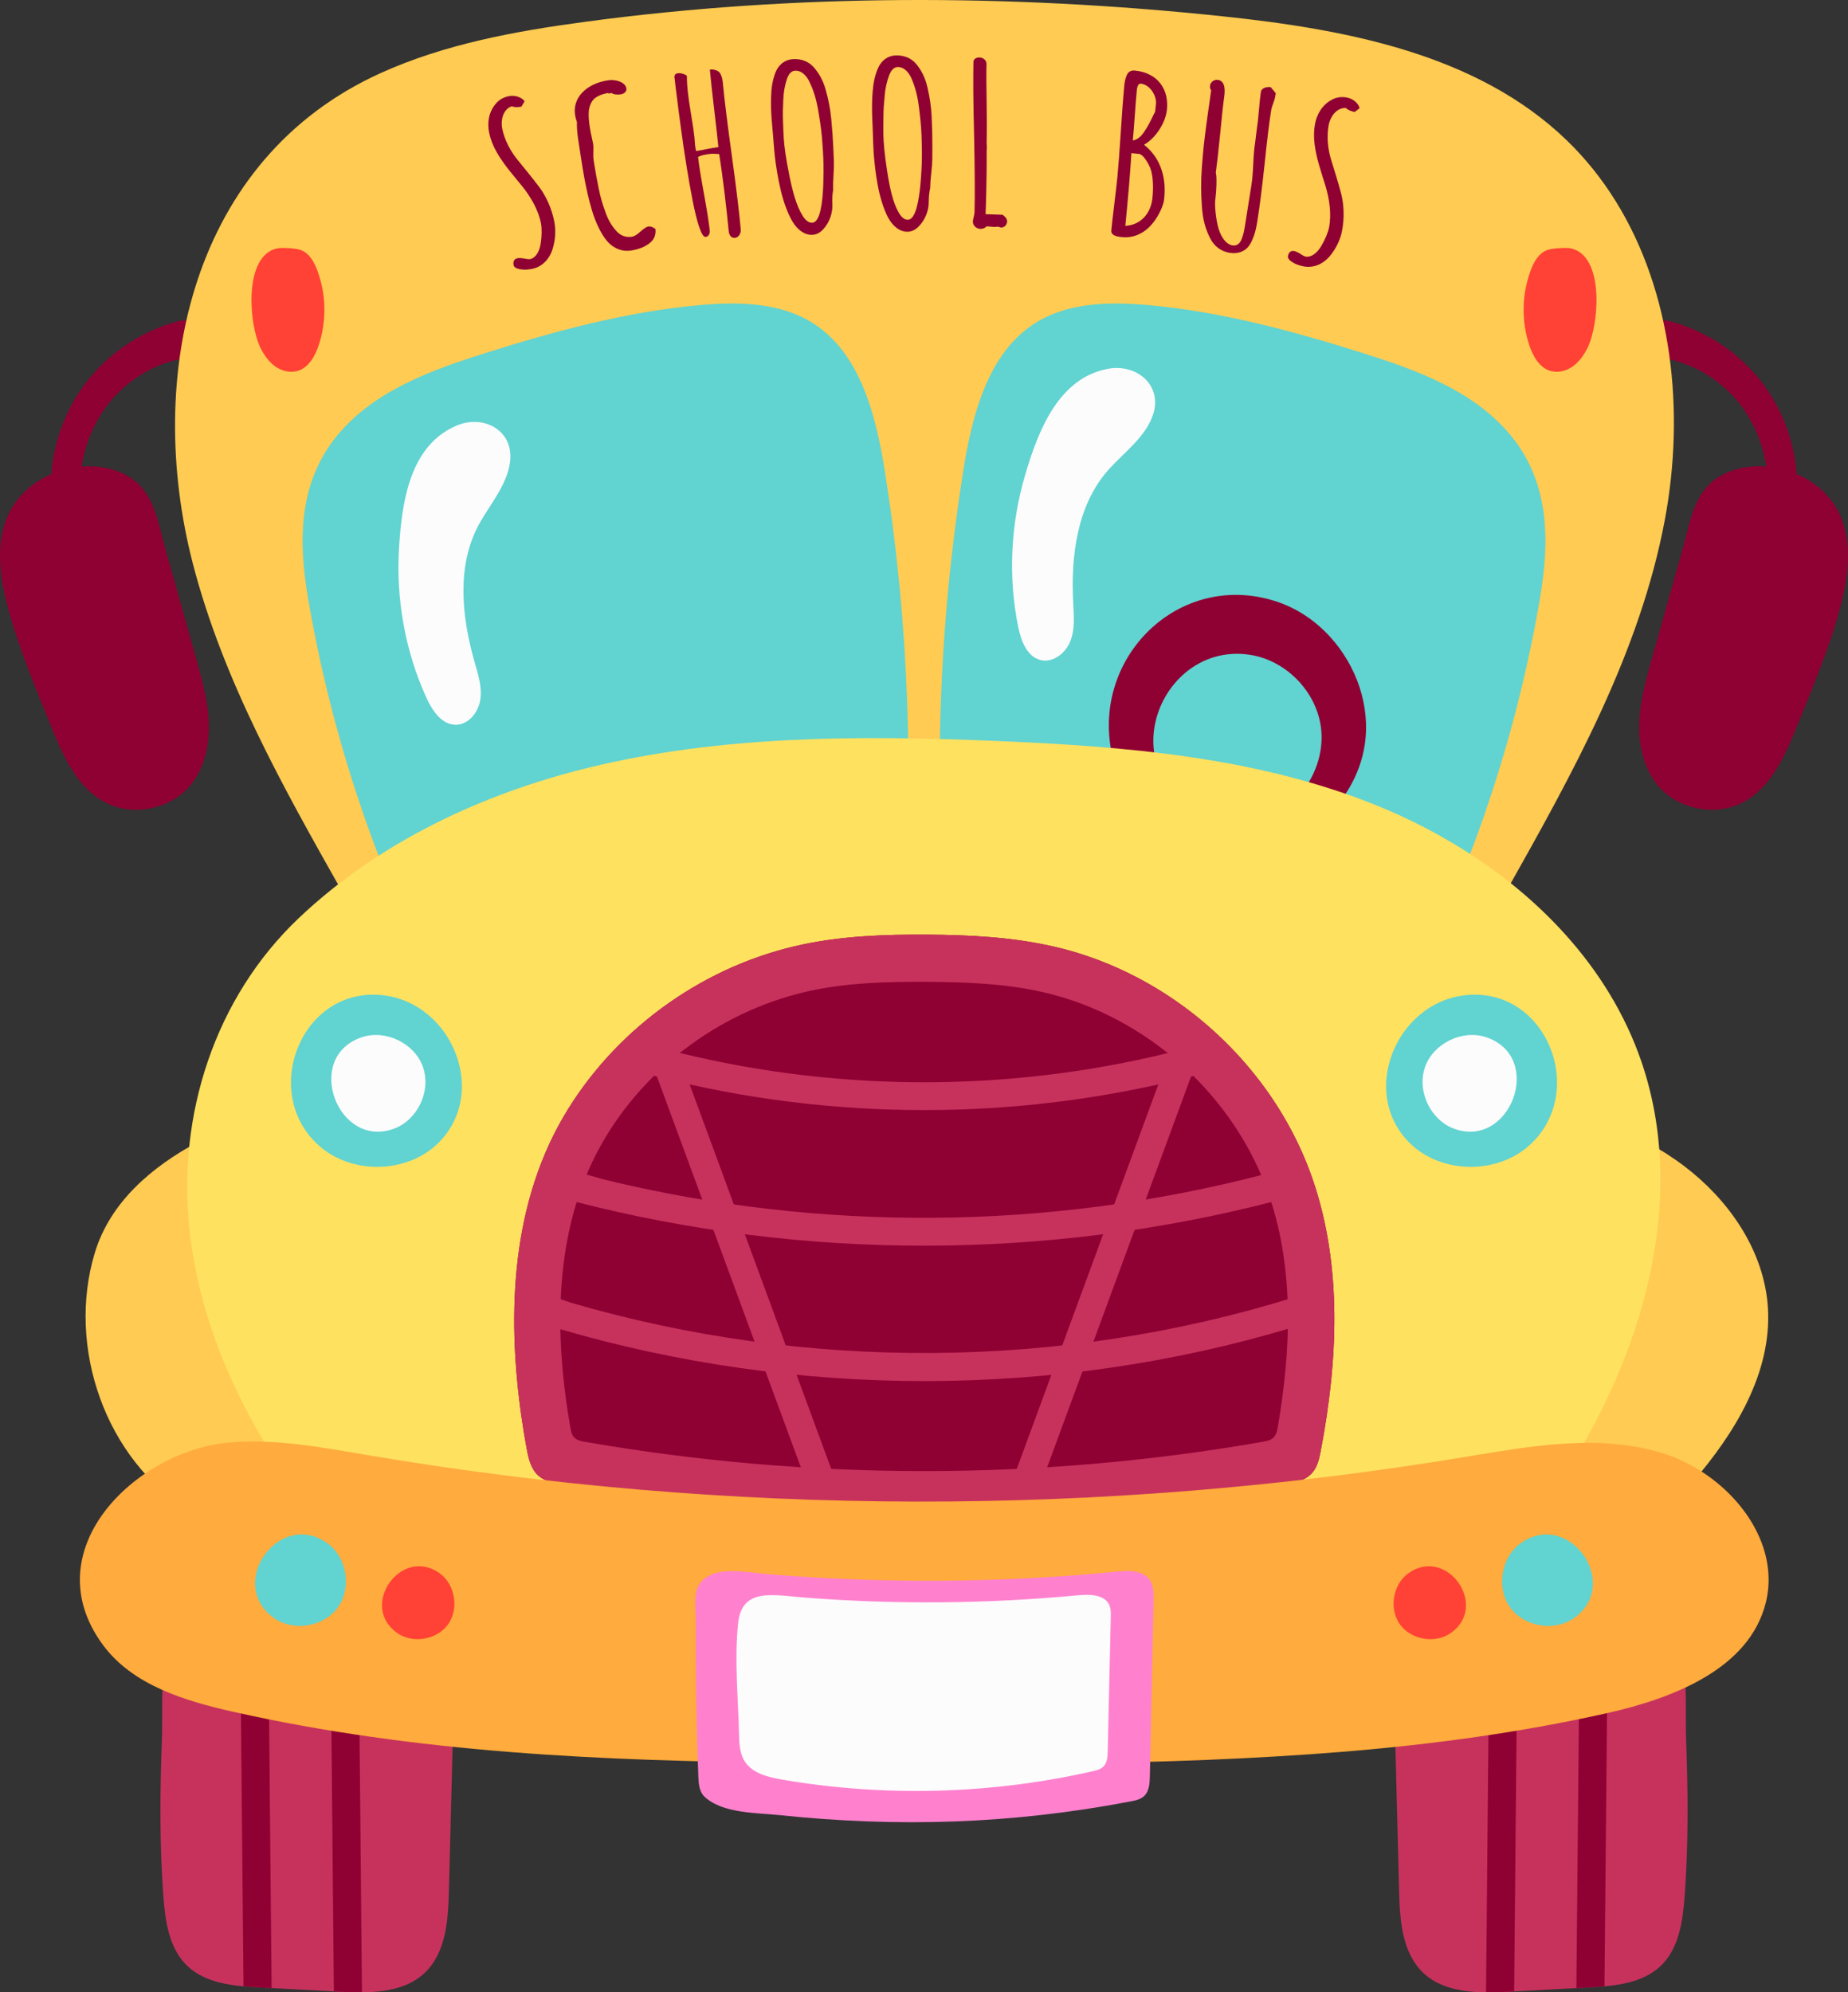 <svg id="_лой_2" xmlns="http://www.w3.org/2000/svg" width="1001.68" height="1080" viewBox="0 0 1001.68 1080"><rect x="0" y="0" width="1001.68" height="1080" fill="#333333" stroke="none"/><g id="School05_393240914"><g id="School05_393240914-2"><g><g><path d="M934.17 187.55c-8.9-6.16-18.86-10.78-29.34-13.5-8.84-2.3-29.18 5.49-15.82 16.23 3.55 2.85 8.4 3.22 12.9 3.97 15.94 2.65 30.65 11.63 40.71 24.27 10.06 12.64 15.48 28.79 15.63 44.95.01 1.41.0 2.87.59 4.15 1.26 2.73 4.65 3.58 7.61 4.1 2.25.4 4.96.66 6.46-1.07.96-1.11 1.09-2.69 1.14-4.16.65-20.78-5.95-41.71-18.41-58.35-5.97-7.97-13.26-14.94-21.46-20.6z" fill="#8f0033"/><path d="M939.03 255.06c-2.45.83-4.82 1.91-7.06 3.27-13.89 8.45-15.74 24.29-19.77 38.68-5.61 19.99-11.22 39.99-16.82 59.98-3.21 11.43-6.43 22.99-6.85 34.86-.42 11.86 2.24 24.24 9.69 33.48 10.93 13.54 31.94 17.66 47.18 9.25 15.22-8.4 22.55-25.88 29.06-42 8.66-21.45 17.78-42.82 23.47-65.25 4.04-15.94 6.18-33.42-.69-48.36-9.61-20.9-36.69-31.16-58.19-23.92z" fill="#8f0033"/></g><g><path d="M67.51 187.55c8.9-6.16 18.86-10.78 29.34-13.5 8.84-2.3 29.18 5.49 15.82 16.23-3.55 2.85-8.4 3.22-12.9 3.97-15.94 2.65-30.65 11.63-40.71 24.27-10.06 12.64-15.48 28.79-15.63 44.95-.01 1.41.0 2.87-.59 4.15-1.26 2.73-4.65 3.58-7.61 4.1-2.25.4-4.96.66-6.46-1.07-.96-1.11-1.09-2.69-1.14-4.16-.65-20.78 5.95-41.71 18.41-58.35 5.97-7.97 13.26-14.94 21.46-20.6z" fill="#8f0033"/><path d="M4.46 278.98c-6.87 14.94-4.73 32.42-.69 48.36 5.69 22.42 14.8 43.8 23.47 65.25 6.51 16.12 13.84 33.59 29.06 42 15.24 8.42 36.25 4.3 47.18-9.25 7.46-9.24 10.11-21.62 9.69-33.48-.42-11.86-3.65-23.43-6.85-34.86-5.61-19.99-11.22-39.99-16.82-59.98-4.04-14.39-5.88-30.23-19.77-38.68-2.24-1.37-4.61-2.45-7.06-3.27-21.51-7.24-48.58 3.02-58.19 23.92z" fill="#8f0033"/></g><path d="M875.65 108.88c-7.38-11.85-16.12-22.86-26.33-32.73-48.69-47.09-120.21-60.36-187.57-67.41-114.61-12-230.67-12.27-344.87 3.12-37.78 5.09-75.79 12.03-110.52 27.74C103.57 86.09 78.26 203.97 104.51 305.44c16.43 63.49 49.02 121.42 81.28 178.52 2.57 4.56 5.32 9.3 9.77 12.06 4.94 3.07 11.09 3.16 16.9 3.16 192.32.0 384.64.01 576.95.02 5.67.0 11.65-.08 16.51-3 4.66-2.79 7.53-7.74 10.19-12.47 36.15-64.18 72.85-129.86 86.35-202.27 10.89-58.46 4.08-122.96-26.81-172.59z" fill="#ffcb52"/><path d="M475.48 234.02c-5.53-23.5-14.99-46.02-34.46-58.59-17.76-11.46-40.16-11.94-61.08-10.1-39.97 3.51-79.02 14.1-117.35 26.21-27.73 8.76-57.65 19.48-77.69 42.05-23.17 26.1-23.48 58.48-17.8 91.51 12.02 69.95 34.18 138.08 65.53 201.47 1.43 2.89 3 5.91 5.67 7.65 2.97 1.93 6.72 1.92 10.24 1.84 72.22-1.59 144.43-3.18 216.65-4.78 5.12-.11 10.55-.32 14.79-3.24 6.53-4.49 7.9-13.56 8.59-21.58 7.17-83.45 4.18-167.82-8.88-250.52-1.14-7.22-2.48-14.62-4.2-21.92z" fill="#61d3d1"/><path d="M522 255.94c-13.06 82.71-16.06 167.07-8.88 250.52.69 8.01 2.06 17.08 8.59 21.58 4.24 2.92 9.68 3.13 14.79 3.24 72.21 1.59 144.43 3.18 216.65 4.78 3.52.08 7.27.09 10.24-1.84 2.68-1.74 4.24-4.76 5.67-7.65 31.35-63.39 53.51-131.51 65.53-201.47 5.68-33.03 5.37-65.41-17.8-91.51-20.05-22.58-49.96-33.29-77.69-42.05-38.33-12.11-77.38-22.7-117.35-26.21-20.93-1.84-43.32-1.36-61.08 10.1-19.47 12.57-28.93 35.09-34.46 58.59-1.72 7.3-3.06 14.7-4.2 21.92z" fill="#61d3d1"/><path d="M260.21 283.16c5.95-10.44 15.36-21.45 16.37-33.9 1.32-16.29-14.68-24.6-29.02-18.58-25.53 10.73-29.73 41.65-31.25 66.01-1.74 27.83 3.23 56.11 14.8 81.51 3.16 6.93 8.22 14.59 15.84 14.68 6.97.08 12.4-6.77 13.4-13.67 1-6.9-1.23-13.8-3.15-20.5-7-24.47-9.78-52 2.36-74.36.21-.4.43-.79.66-1.19z" fill="#fcfcfc"/><path d="M601.55 253.84c8.13-8.84 19.77-17.47 23.54-29.38 4.93-15.58-8.81-27.27-24.13-24.6-27.28 4.75-38.29 33.95-45.22 57.34-7.92 26.73-9.41 55.41-3.81 82.76 1.53 7.46 4.75 16.06 12.15 17.85 6.77 1.64 13.6-3.83 16.11-10.33 2.52-6.5 1.88-13.72 1.52-20.68-1.35-25.41 2.1-52.87 18.93-71.95.3-.34.6-.67.91-1.01z" fill="#fcfcfc"/><path d="M721.06 345.32c-7.76-8.55-17.48-15.26-28.45-19-51.29-17.47-99.16 27.22-90.57 79 5.37 32.38 36.57 58.38 69.4 57.98 32.82-.4 63.32-27.03 68.29-59.48 3.22-20.99-4.44-42.83-18.67-58.5zm-29.36 95.58c-.28.14-.56.29-.84.43-17.21 8.5-39.7 4.66-53.1-9.08-30.17-30.93-2.06-84.46 40.53-77.17 18.92 3.24 34.85 19.57 37.62 38.56 2.72 18.68-7.5 38.53-24.21 47.27z" fill="#8f0033"/><path d="M154.46 134.39c-2.07-.07-4.13.05-6.05.76-16.48 6.14-13.12 41.37-7.37 53.12 1.91 3.91 4.42 7.64 7.94 10.21 3.52 2.57 8.16 3.84 12.34 2.59 5.87-1.75 9.34-7.78 11.31-13.58 4.53-13.29 4.25-28.17-.78-41.28-1.64-4.28-4.09-8.68-8.3-10.46-1.96-.83-4.12-1.01-6.24-1.18-.94-.08-1.89-.15-2.84-.18z" fill="#ff4235"/><path d="M844.37 134.57c-2.12.17-4.28.35-6.24 1.18-4.22 1.79-6.66 6.19-8.3 10.46-5.03 13.11-5.31 27.99-.78 41.28 1.98 5.8 5.44 11.83 11.31 13.58 4.17 1.24 8.82-.03 12.34-2.59 3.52-2.57 6.03-6.3 7.94-10.21 5.75-11.75 9.11-46.98-7.37-53.12-1.93-.72-3.99-.84-6.05-.76-.95.03-1.9.11-2.84.18z" fill="#ff4235"/></g><g><path d="M957.23 700.07c-4.91-28.86-24.58-54.34-48.82-71.23-26.75-18.64-58.66-28.28-90.34-35.96-127.2-30.84-259.49-34.59-390.28-29.48-80.05 3.13-160.31 9.56-238.46 27.16-49.22 11.08-121.53 34.26-137.95 88.59-15.39 50.94 5.68 112.22 51.69 140.1 20.67 12.52 44.55 18.52 68.14 23.77 227.69 50.75 467.16 47.88 693.57-8.34 10.83-2.69 21.82-5.58 31.29-11.48 8.23-5.13 14.96-12.31 21.3-19.66 23-26.65 43.01-59.31 40.91-94.45-.18-3.05-.53-6.07-1.04-9.05z" fill="#ffcb52"/><path d="M848.7 506.83c-28.06-31.31-65.16-55.4-104.46-71.01-64.44-25.59-134.88-31.29-204.15-34.16-74.04-3.07-149.11-3.12-221.09 14.49-57.66 14.11-113.71 40.4-157.07 81.55-45.54 43.22-65.97 106.84-59.22 169.06 5.13 47.26 24.52 92.23 51.11 131.63 5.26 7.8 11.02 15.61 19.05 20.51 6.59 4.02 14.26 5.82 21.79 7.49 200.44 44.49 410.61 44.57 611.08.22 7.63-1.69 15.37-3.49 22.19-7.31 11.1-6.24 18.63-17.19 25.27-28.06 39.29-64.34 60.91-144.52 36.47-215.83-8.77-25.59-23.02-48.56-40.97-68.58z" fill="#ffe160"/><g><path d="M682.95 586.19c-27.22-35.8-66.69-62.44-110.52-72.79-22.96-5.42-46.7-6.62-70.29-6.75-22.33-.13-44.8.69-66.66 5.24-52.31 10.9-99.32 43.88-127.52 89.24-30.81 49.56-33.4 110.53-25.31 166.86.82 5.72 1.76 11.42 2.8 17.11.98 5.37 2.26 11.11 6.32 14.76 3.41 3.06 8.15 4.05 12.66 4.89 128.94 24.06 262.29 24.09 391.29.33 5.77-1.06 12.01-2.45 15.76-6.96 2.68-3.23 3.61-7.53 4.4-11.66 9.31-48.63 11.77-99.95-4.24-146.8-6.58-19.25-16.38-37.29-28.68-53.46z" fill="#8f0033"/><path d="M682.95 586.19c-27.22-35.8-66.69-62.44-110.52-72.79-22.96-5.42-46.7-6.62-70.29-6.75-22.33-.13-44.8.69-66.66 5.24-52.31 10.9-99.32 43.88-127.52 89.24-30.81 49.56-33.4 110.53-25.31 166.86.82 5.72 1.76 11.42 2.8 17.11.98 5.37 2.26 11.11 6.32 14.76 3.41 3.06 8.15 4.05 12.66 4.89 128.94 24.06 262.29 24.09 391.29.33 5.77-1.06 12.01-2.45 15.76-6.96 2.68-3.23 3.61-7.53 4.4-11.66 9.31-48.63 11.77-99.95-4.24-146.8-6.58-19.25-16.38-37.29-28.68-53.46zm7.92 192.37c-.22.31-.48.6-.76.86-1.47 1.35-3.55 1.76-5.51 2.1-121.23 21.27-246.15 21.14-367.41.08-2.22-.39-4.62-.87-6.11-2.56-1.21-1.37-1.59-3.27-1.9-5.08-8.84-50.61-9.32-106.74 16.36-152.84 24.03-43.15 67.39-74.67 115.79-84.47 19.79-4.01 40.11-4.5 60.3-4.41 21.31.1 42.77.84 63.55 5.55 56.25 12.75 104.49 56.28 122.94 110.93 13.42 39.75 11.62 83.12 4.55 124.48-.32 1.87-.71 3.85-1.79 5.36z" fill="#c7325d"/><path d="M646.75 567.75c-1.74.14-3.5.48-5.08.9-89.02 23.29-183.85 24.02-273.21 2.1-5.35-1.31-17.55-6.08-21.69-.14-4.98 7.14 4.31 11.71 9.87 13.13 93.91 23.96 193.81 24.03 287.74.16 3.14-.8 6.39-1.68 8.88-3.76 2.49-2.08 4-5.7 2.65-8.65-1.51-3.32-5.28-4.05-9.15-3.74z" fill="#c7325d"/><path d="M691.61 635.45c-2.4.09-4.81.71-7.15 1.32-116.36 30.26-240.24 31.17-357.04 2.61-5.36-1.31-20.67-7.18-25.28-2.18-6.5 7.04 4.26 12.84 9.82 14.27 123.59 31.82 255.26 31.72 378.81-.29 4.75-1.23 10.5-3.75 10.5-8.65.0-3.45-3.24-6.19-6.62-6.86-1-.2-2.02-.26-3.03-.22z" fill="#c7325d"/><path d="M703.87 702.62c-1.01.21-2.02.5-2.97.8-126.28 39.16-264.08 39.87-391.02 2.86-5.42-1.58-17.2-7.56-20.73-.4-3.9 7.9 8.36 12.84 13.57 14.37 128.97 37.89 268.95 38.06 397.69-.59 3.84-1.15 7.89-2.47 10.52-5.51 2.63-3.03 3.05-8.34-.2-10.7-1.95-1.41-4.42-1.35-6.86-.84z" fill="#c7325d"/><path d="M453.21 803.49c-28.86-78.4-57.72-156.79-86.58-235.19-3.35-9.11-18.06-5.17-14.67 4.04 28.86 78.39 57.72 156.79 86.58 235.19 3.35 9.11 18.06 5.17 14.67-4.04z" fill="#c7325d"/><path d="M548.46 803.49c28.86-78.4 57.72-156.79 86.58-235.19 3.35-9.11 18.06-5.17 14.67 4.04-28.86 78.39-57.72 156.79-86.58 235.19-3.35 9.11-18.06 5.17-14.67-4.04z" fill="#c7325d"/></g><g><path d="M224.42 544.83c-4.97-2.73-10.52-4.59-16.52-5.3-44.83-5.29-67.47 53.4-34.51 81.93 17.88 15.48 47.76 14.65 64.44-2.11 22.69-22.81 12.34-60.38-13.41-74.52z" fill="#61d3d1"/><path d="M218.97 608.99c-1.57 1.1-3.26 2.01-5.07 2.71-30.71 11.78-49.79-38.62-17.82-49.43 12.87-4.35 28.53 3.2 33.13 15.98 3.95 10.96-.8 24.14-10.24 30.74z" fill="#fcfcfc"/></g><g><path d="M763.85 619.35c16.68 16.77 46.56 17.59 64.44 2.11 32.96-28.53 10.32-87.23-34.51-81.93-5.99.71-11.54 2.56-16.52 5.3-25.75 14.14-36.11 51.72-13.41 74.52z" fill="#61d3d1"/><path d="M772.47 578.25c4.61-12.78 20.27-20.33 33.13-15.98 31.96 10.81 12.88 61.2-17.82 49.43-1.81-.69-3.51-1.61-5.07-2.71-9.43-6.6-14.19-19.79-10.24-30.74z" fill="#fcfcfc"/></g></g><g><g><path d="M758.35 1024.95c.41 15.89 1.57 33.58 13.13 44.5 11.89 11.24 30.23 11.06 46.58 10.19 14.24-.76 28.48-1.52 42.72-2.28 14.02-.75 29.33-2.03 39.45-11.76 9.84-9.46 11.93-24.24 12.92-37.86 2.07-28.26 1.83-56.63.77-84.93-.52-13.87.79-29.96-2.12-43.53-2.39-11.17-9.81-12.24-21.07-11.07-42.7 4.44-85.4 8.87-128.1 13.31-2.33.24-4.95.65-6.3 2.57-1 1.43-1 3.31-.95 5.05.69 26.67 1.37 53.33 2.06 80 .31 11.94.61 23.88.92 35.81z" fill="#c7325d"/><path d="M869.67 1076.72c-2.98.28-5.97.48-8.9.63-2.11.11-4.21.22-6.32.34.58-61.97 1.16-123.93 1.74-185.9 5.08-.53 10.15-1.05 15.23-1.58-.58 62.17-1.16 124.34-1.74 186.51z" fill="#8f0033"/><path d="M820.7 1079.5c-.88.05-1.76.09-2.64.14-4.11.22-8.35.39-12.57.35.57-61.04 1.14-122.07 1.71-183.11 5.08-.53 10.15-1.05 15.23-1.58-.57 61.4-1.15 122.8-1.72 184.19z" fill="#8f0033"/></g><g><path d="M244.24 989.13c.69-26.67 1.37-53.33 2.06-80 .04-1.74.05-3.62-.95-5.05-1.35-1.92-3.97-2.32-6.3-2.57-42.7-4.44-85.4-8.87-128.1-13.31-11.27-1.17-18.68-.1-21.07 11.07-2.9 13.57-1.6 29.66-2.12 43.53-1.06 28.3-1.29 56.67.77 84.93 1 13.62 3.08 28.4 12.92 37.86 10.12 9.73 25.43 11.02 39.45 11.76 14.24.76 28.48 1.52 42.72 2.28 16.34.87 34.68 1.05 46.58-10.19 11.55-10.92 12.72-28.61 13.13-44.5.31-11.94.61-23.88.92-35.81z" fill="#c7325d"/><path d="M132 1076.72c2.98.28 5.97.48 8.9.63 2.11.11 4.21.22 6.32.34-.58-61.97-1.16-123.93-1.74-185.9-5.08-.53-10.15-1.05-15.23-1.58.58 62.17 1.16 124.34 1.74 186.51z" fill="#8f0033"/><path d="M180.98 1079.5c.88.05 1.76.09 2.64.14 4.11.22 8.35.39 12.57.35-.57-61.04-1.14-122.07-1.71-183.11-5.08-.53-10.15-1.05-15.23-1.58.57 61.4 1.15 122.8 1.72 184.19z" fill="#8f0033"/></g><g><path d="M955.01 836.67c-8.34-22.55-30-41.52-53.78-48.9-34.6-10.74-71.86-3.82-107.59 2.09-196.61 32.56-398.64 32.15-595.12-1.2-24.71-4.19-49.72-8.92-74.68-6.63-50.56 4.65-105.82 58.47-68.05 109.64 16.09 21.8 44.3 30.33 70.73 36.27 99.2 22.28 201.24 26.72 302.57 27.59 99.99.85 200.14 2.1 299.9-6.02 47.74-3.94 95.33-10.38 142.09-20.86 35.95-8.06 77.04-24.03 86.01-59.76 2.76-10.98 1.72-21.97-2.08-32.22z" fill="#ffab3d"/><path d="M171.7 833.38c1.91.76 3.83 1.81 5.74 3.17 10.6 7.6 13.33 24.16 5.72 34.76-7.6 10.6-24.16 13.33-34.76 5.72-24.05-17.25-.87-53.28 23.3-43.66z" fill="#61d3d1"/><path d="M233.73 850.3c1.53.61 3.06 1.44 4.57 2.53 8.45 6.06 10.62 19.26 4.56 27.71-6.06 8.45-19.26 10.62-27.71 4.56-19.17-13.75-.7-42.47 18.58-34.81z" fill="#ff4235"/><path d="M853.27 877.04c-10.6 7.6-27.16 4.87-34.76-5.72-7.6-10.6-4.88-27.16 5.72-34.76 1.9-1.37 3.82-2.41 5.74-3.17 24.18-9.62 47.35 26.41 23.3 43.66z" fill="#61d3d1"/><path d="M786.53 885.11c-8.45 6.06-21.65 3.89-27.71-4.56-6.06-8.45-3.89-21.65 4.56-27.71 1.52-1.09 3.05-1.92 4.57-2.53 19.27-7.67 37.75 21.06 18.58 34.81z" fill="#ff4235"/></g><g><path d="M611.34 851.61c-1.9-.02-3.82.12-5.64.3-62.99 6.16-126.54 6.62-189.61 1.37-8.77-.73-24.09-3.67-32.15 1.07-9.34 5.5-6.75 13.69-6.81 24.33-.15 28.15.31 56.3 1.4 84.42.15 3.88.5 8.18 3.34 10.85 9.81 9.16 28.19 8.68 40.67 9.98 64.4 6.75 125.89 4.85 190.21-7.41 2.65-.5 5.45-1.09 7.41-2.93 2.75-2.59 3.01-6.8 3.1-10.58l2.03-95.41c.08-3.99.07-8.32-2.33-11.51-2.63-3.5-7.06-4.44-11.61-4.49z" fill="#ff81ce"/><path d="M590.7 864.58c-2.18-.12-4.42.0-6.49.19-48.82 4.62-98.09 5.06-147 1.32-18.29-1.4-35.03-5.72-37.12 13.76-2.1 19.58.03 40.51.49 60.18.12 5.31.37 10.93 3.49 15.35 4.31 6.09 12.69 8.08 20.33 9.38 55.49 9.44 113.05 7.85 167.86-4.62 2.01-.46 4.12-.98 5.61-2.33 2.27-2.05 2.48-5.34 2.55-8.3.55-24.37 1.1-48.74 1.66-73.11.05-2.3.08-4.7-.99-6.77-1.85-3.57-5.99-4.81-10.4-5.06z" fill="#fcfcfc"/></g></g><g><path d="M272.21 69.69c1.24 6.23 4.58 12.39 8.23 16.84 3.65 4.45 8.16 10 11.79 14.77 3.65 4.83 6.95 11.87 8.29 19.2.89 4.87.43 10.35-1.25 15.28-1.74 4.94-5.59 8.93-10.89 9.98-2.08.41-4.78.72-7.59-.07-1.4-.37-2.2-1.03-2.41-2-.37-1.77.22-3.32 2.03-3.69.93-.19 2.15-.14 3.71.14 1.58.33 2.62.42 3.2.31 3.08-.61 5.1-4.14 5.75-8.36.66-4.16.68-8.26.16-11-1.33-7.04-5.48-14.32-10.25-20.22-4.77-5.9-9.79-11.42-13.77-18.4-1.98-3.46-3.35-6.98-4.06-10.46-1.09-5.3-.34-11.06 3.44-15.62 1.82-2.27 4.27-3.7 7.36-4.3 3.08-.59 6.73.5 8.39 2.8-.57.98-1.15 1.95-1.72 2.93-2.12.4-3.89.33-5.21-.19-3.13.9-5 4.3-5.34 7.46-.19 1.64-.14 3.17.14 4.6z" fill="#8f0033"/><path d="M351.47 122.77c1.12-.15 2.38.27 3.77 1.32.39 2.95-.64 5.49-2.44 7.14-1.8 1.66-4.51 3.04-7.02 3.75-1.25.36-2.52.66-3.86.85-4.65.68-8.78-1.09-11.83-4.04-3.04-2.94-5.83-8.33-7.74-13.34-1.9-5-3.73-12.37-4.82-17.92-.58-2.74-1.14-5.83-1.71-9.28-.29-1.78-.71-4.32-1.17-7.49-.46-3.17-.81-5.35-1.02-6.62-.74-4.49-1.02-8.16-.92-11.01-.46-1.22-.78-2.41-.98-3.62-1.61-9.65 6.33-17.29 17.97-18.99 4.11-.6 9.35 1.02 9.82 4.49.23 1.68-1.27 2.88-3.2 3.16-1.57.22-4.09.05-4.79-.79v.06c-.58.09-1.17.17-1.75.26-.01-.1-.03-.19-.04-.29-3.45.51-6.03 1.73-7.61 3.09-1.58 1.42-2.49 3.8-2.84 5.63-.35 1.82-.2 5.22.04 7.13.1.99.3 2.25.54 3.8.14.92.42 2.3.83 4.06.4 1.76.68 3.14.82 4 .14.92.18 2.33.09 4.17-.07 1.9-.04 3.31.11 4.23.15.94.3 1.88.45 2.82.74 4.66 1.22 7.3 2.3 12.56 1.03 5.32 2.11 8.69 3.73 13.21 1.62 4.52 3.45 7.36 5.78 10.01 2.33 2.65 5.23 3.69 8.45 3.22 1.35-.2 2.95-1.13 4.8-2.87 1.86-1.67 3.24-2.57 4.24-2.7z" fill="#8f0033"/><path d="M365.59 42.08c-.17-1.45.51-2.23 1.96-2.39 1.59-.18 3.91.56 4.76 1.4.0 2.87.19 5.84.54 8.97.3 2.72.87 6.76 1.77 12.12.91 5.4 1.47 9.45 1.77 12.17.05.46.13 1.22.18 2.21.05.99.13 1.74.18 2.27.12 1.1.3 2.13.58 3.05 1.33-.21 3.33-.54 5.99-1.11 2.66-.51 4.67-.82 6.07-1.02-.38-3.94-1.07-10.25-2.11-18.99-1.04-8.68-1.76-15.34-2.21-19.92-.1-1.05-.21-2.09-.31-3.13 2.34-.23 4.2.53 5.12 1.44.92.91 1.56 3.07 1.75 4.4.12.63.21 1.56.31 2.66.81 8.7 2.47 21.72 4.86 39.04 2.39 17.39 3.93 30.41 4.72 39.06.19 2.09-1.07 4.43-3.12 4.62-2.1.2-3.21-1.51-3.42-3.65-1.46-15.08-3.17-29.02-5.15-41.76-2.3-.18-3.66-.22-4.2-.17-3.35.34-5.81.9-7.26 1.7.48 4.41 1.56 11.03 3.18 19.88 1.61 8.85 2.68 15.53 3.17 20.11.17 1.56-.66 3.23-2.24 3.4-1.05.11-2.18-1.58-3.41-5.13-2.51-7.04-4.94-20.96-6.97-33.39-2.04-12.43-4.32-30.06-5.22-37.34-.48-3.64-.88-7.11-1.26-10.47z" fill="#8f0033"/><path d="M429.89 32.07c4.52-.27 8.44 1.27 11.2 4.4 2.77 3.19 4.96 6.82 6.46 12.17 1.44 5.36 2.44 9.69 3.03 15.96.58 6.27.87 10.05 1.12 15.88.1 2.29.2 4.58.3 6.87.08 1.75.0 4.31-.21 7.65-.21 3.34-.29 5.85-.21 7.47.0.17.02.35.02.52-.44 2.24-.56 4.87-.42 7.89.19 4.2-1.36 9.45-4.87 13.3-1.73 1.95-3.72 2.99-5.89 3.11-4.38.24-8.26-2.78-10.92-7.28-2.66-4.44-5.02-11.23-6.41-17.26-1.44-5.97-2.58-13.43-3.08-17.83-.22-2.2-.44-4.29-.57-6.27-.08-1.1-.23-3.26-.52-6.39-.28-3.13-.52-5.63-.66-7.49-.33-4.65-.46-8.2-.29-12.71.12-4.51.7-7.93 1.86-11.4 1.15-3.47 2.79-5.74 5.49-7.32 1.35-.73 2.86-1.17 4.57-1.28zm1.01 6.24c-2.02.12-3.57 1.91-4.51 4.95-.94 3.1-1.67 6.41-1.82 10.86-.21 4.51-.3 7.73-.13 12.1.16 4.37.2 5.88.37 8.44.01.17.02.35.03.52.24 3.77 1.08 10.49 2.93 19.48 1.79 8.99 3.92 16.97 7.26 22.25 1.64 2.65 3.43 3.94 5.25 3.84 1.59-.09 2.92-1.67 3.89-4.7 1.94-6.11 2.16-16.44 2.22-22.57.03-3.09-.03-5.71-.14-7.92-.15-3.09-.26-5.35-.71-10.99-.52-5.57-1.23-10.03-2.27-15.99-1.11-5.95-2.65-10.37-4.57-14.35-1.98-3.98-4.76-6.1-7.8-5.92z" fill="#8f0033"/><path d="M485.88 30.04c4.53-.06 8.36 1.67 10.97 4.92 2.61 3.31 4.63 7.04 5.88 12.46 1.19 5.42 1.98 9.79 2.27 16.08.28 6.29.39 10.08.37 15.91.0 2.29-.02 4.58-.03 6.87.0 1.75-.2 4.31-.57 7.63-.37 3.32-.56 5.83-.56 7.46.0.17.0.35.0.52-.54 2.21-.79 4.84-.8 7.86-.01 4.2-1.8 9.38-5.49 13.05-1.82 1.87-3.86 2.81-6.02 2.83-4.39.04-8.12-3.17-10.56-7.78-2.44-4.56-4.49-11.45-5.59-17.54-1.16-6.04-1.94-13.53-2.23-17.96-.11-2.21-.23-4.31-.28-6.29-.02-1.1-.08-3.26-.22-6.4-.13-3.14-.26-5.65-.3-7.51-.11-4.66-.08-8.21.31-12.71.34-4.5 1.08-7.89 2.39-11.3 1.31-3.41 3.05-5.6 5.83-7.05 1.38-.66 2.91-1.04 4.63-1.06zm.72 6.29c-2.03.03-3.65 1.74-4.74 4.73-1.09 3.05-1.97 6.33-2.33 10.76-.42 4.49-.67 7.7-.7 12.08-.04 4.37-.07 5.89-.03 8.45.0.17.0.35.01.52.07 3.78.58 10.53 2.01 19.6 1.37 9.06 3.12 17.13 6.2 22.57 1.51 2.72 3.24 4.1 5.06 4.08 1.59-.01 2.99-1.54 4.11-4.51 2.22-6.01 2.93-16.32 3.28-22.44.18-3.09.23-5.71.23-7.92.0-3.09.0-5.36-.2-11.01-.25-5.59-.75-10.08-1.51-16.07-.83-6-2.15-10.48-3.88-14.55-1.78-4.07-4.47-6.32-7.51-6.29z" fill="#8f0033"/><path d="M534.31 113.06c-.03 1.01-.06 2.02-.09 3.03 3.07.09 6.15.2 9.22.32 1.67 1.23 2.5 2.43 2.45 3.66-.07 1.8-1.49 3.32-3.19 3.25-.29-.01-.76-.09-1.22-.28-.29-.07-.46-.14-.58-.19-.65.15-1.42.18-2.3.15-.41-.01-1.06-.1-1.93-.18-.88-.09-1.52-.11-1.94-.12-.85.97-1.98 1.4-3.44 1.36-2.05-.06-4-1.85-3.96-3.89.02-.64.15-1.51.48-2.67.27-1.1.41-1.97.42-2.56.22-9.03.15-22.61-.22-40.74-.44-18.08-.58-31.66-.37-40.69.03-1.45 1.52-2.41 3.24-2.37 2.1.05 3.9 1.62 3.84 3.54-.14 4.78-.08 11.94.08 21.51.15 9.56.13 16.73.0 21.45.0.34.03.81.08 1.46.04.64.03 1.11.02 1.46-.01.41-.02.7-.09.87.0.17.0.35-.02.52.1 6.94-.03 17.31-.45 31.11z" fill="#8f0033"/><path d="M630.99 108.08c-.28 2.37-1.47 5.81-4.03 9.91-2.63 4.1-5.74 7.5-10.75 9.49-2.53.96-5.16 1.34-8.03 1.05-.16-.01-.31-.03-.47-.05-3.74-.36-5.52-1.52-5.34-3.49.3-3.25.87-8.11 1.65-14.59.78-6.48 1.35-11.34 1.66-14.59.5-5.33 1.13-13.41 1.82-24.17.69-10.76 1.31-18.84 1.8-24.17.02-.23.04-.46.06-.7.21-2.26.46-3.59 1.22-5.62.7-2.04 2.27-3.13 4.49-2.91 12.38 1.2 18.72 10.12 17.41 21.51-.83 7.18-6.45 15.51-12.4 18.69 9.55 7.57 12.19 18.71 10.9 29.64zm-12.6-62.72c-1.2-.12-1.94 1.04-2.19 3.53-.31 3.19-.71 7.83-1.12 13.94-.42 6.1-.8 10.57-1.07 13.3 2.19-.25 4.34-1.91 6.11-4.59 1.77-2.63 2.86-4.62 4.38-7.74.73-1.57 1.28-2.62 1.59-3.11.15-1.41.3-2.82.46-4.23.51-4.63-3.29-10.61-8.15-11.1zm6.24 62.28c.83-7.46.1-14-1.45-17.27-1.54-3.27-3.33-5.63-4.54-6.4-.31-.17-.62-.34-.93-.51-1.48-.15-2.97-.3-4.45-.45-.66 11-1.78 24.12-3.3 39.42 8.16-.41 13.73-6.51 14.67-14.8z" fill="#8f0033"/><path d="M656.5 48.98c-.55-.72-.75-1.57-.62-2.55.25-1.91 2.19-3.41 4.2-3.14 3.1.42 4.28 3.47 3.5 9.07-.64 4.56-1.39 11.39-2.24 20.57-.92 9.22-1.7 16.11-2.34 20.67.68 2.21.32 10.34-.2 13.97-.48 3.4.0 9.06 1.23 14.6 1.24 5.53 4.24 10.27 8.02 10.86 2.27.35 4.03-.91 4.97-3.47.95-2.56 1.26-3.81 1.66-6.34 1.22-7.67 2.43-15.34 3.65-23.01.39-2.48.75-6.25.97-11.23.22-4.98.57-8.76.96-11.23.04-.27.08-.54.13-.81.12-.75.24-1.91.42-3.47.17-1.51.29-2.67.41-3.41.35-2.24.76-5.6 1.15-10.14.39-4.54.73-7.96 1.08-10.21.29-1.9 3.09-2.82 5.35-2.46.9 1.09 1.8 2.18 2.7 3.27-.11.65-.21 1.3-.32 1.95-.12.75-.44 1.94-1.01 3.44-.58 1.56-.96 2.73-1.1 3.6-1.07 6.55-2.3 16.51-3.65 29.8-1.42 13.29-2.76 23.63-3.96 30.93-.65 3.97-1.29 6.76-2.81 10.11-1.51 3.35-3.31 5.3-6.53 6.38-1.63.51-3.43.64-5.47.33-4.82-.74-8.5-3.51-10.79-8.07-2.28-4.5-3.9-9.72-4.38-16.9-.49-7.12-.62-13.43.01-21.87.62-8.38 1.3-14.46 2.41-22.78.32-2.37.74-5.6 1.36-9.75.61-4.15 1-7.04 1.22-8.71z" fill="#8f0033"/><path d="M720.19 67.82c-1.18 6.24-.41 13.21 1.3 18.7 1.72 5.5 3.82 12.33 5.38 18.12 1.56 5.85 2 13.61.48 20.91-1 4.85-3.49 9.75-6.89 13.69-3.47 3.93-8.53 6.18-13.85 5.16-2.08-.4-4.7-1.13-7-2.91-1.16-.87-1.66-1.78-1.48-2.76.32-1.78 1.45-2.99 3.26-2.66.93.17 2.04.67 3.39 1.52 1.34.9 2.27 1.38 2.85 1.49 3.08.59 6.28-1.92 8.46-5.59 2.17-3.61 3.73-7.39 4.28-10.14 1.41-7.02.29-15.33-1.92-22.59-2.21-7.26-4.78-14.26-5.85-22.23-.53-3.95-.48-7.73.16-11.22.98-5.33 3.83-10.38 9.04-13.19 2.54-1.42 5.35-1.83 8.43-1.22 3.08.6 6.06 2.99 6.73 5.74-.9.69-1.8 1.38-2.69 2.07-2.12-.43-3.73-1.16-4.76-2.14-3.24-.34-6.24 2.11-7.74 4.91-.79 1.45-1.32 2.89-1.59 4.32z" fill="#8f0033"/></g></g></g></svg>